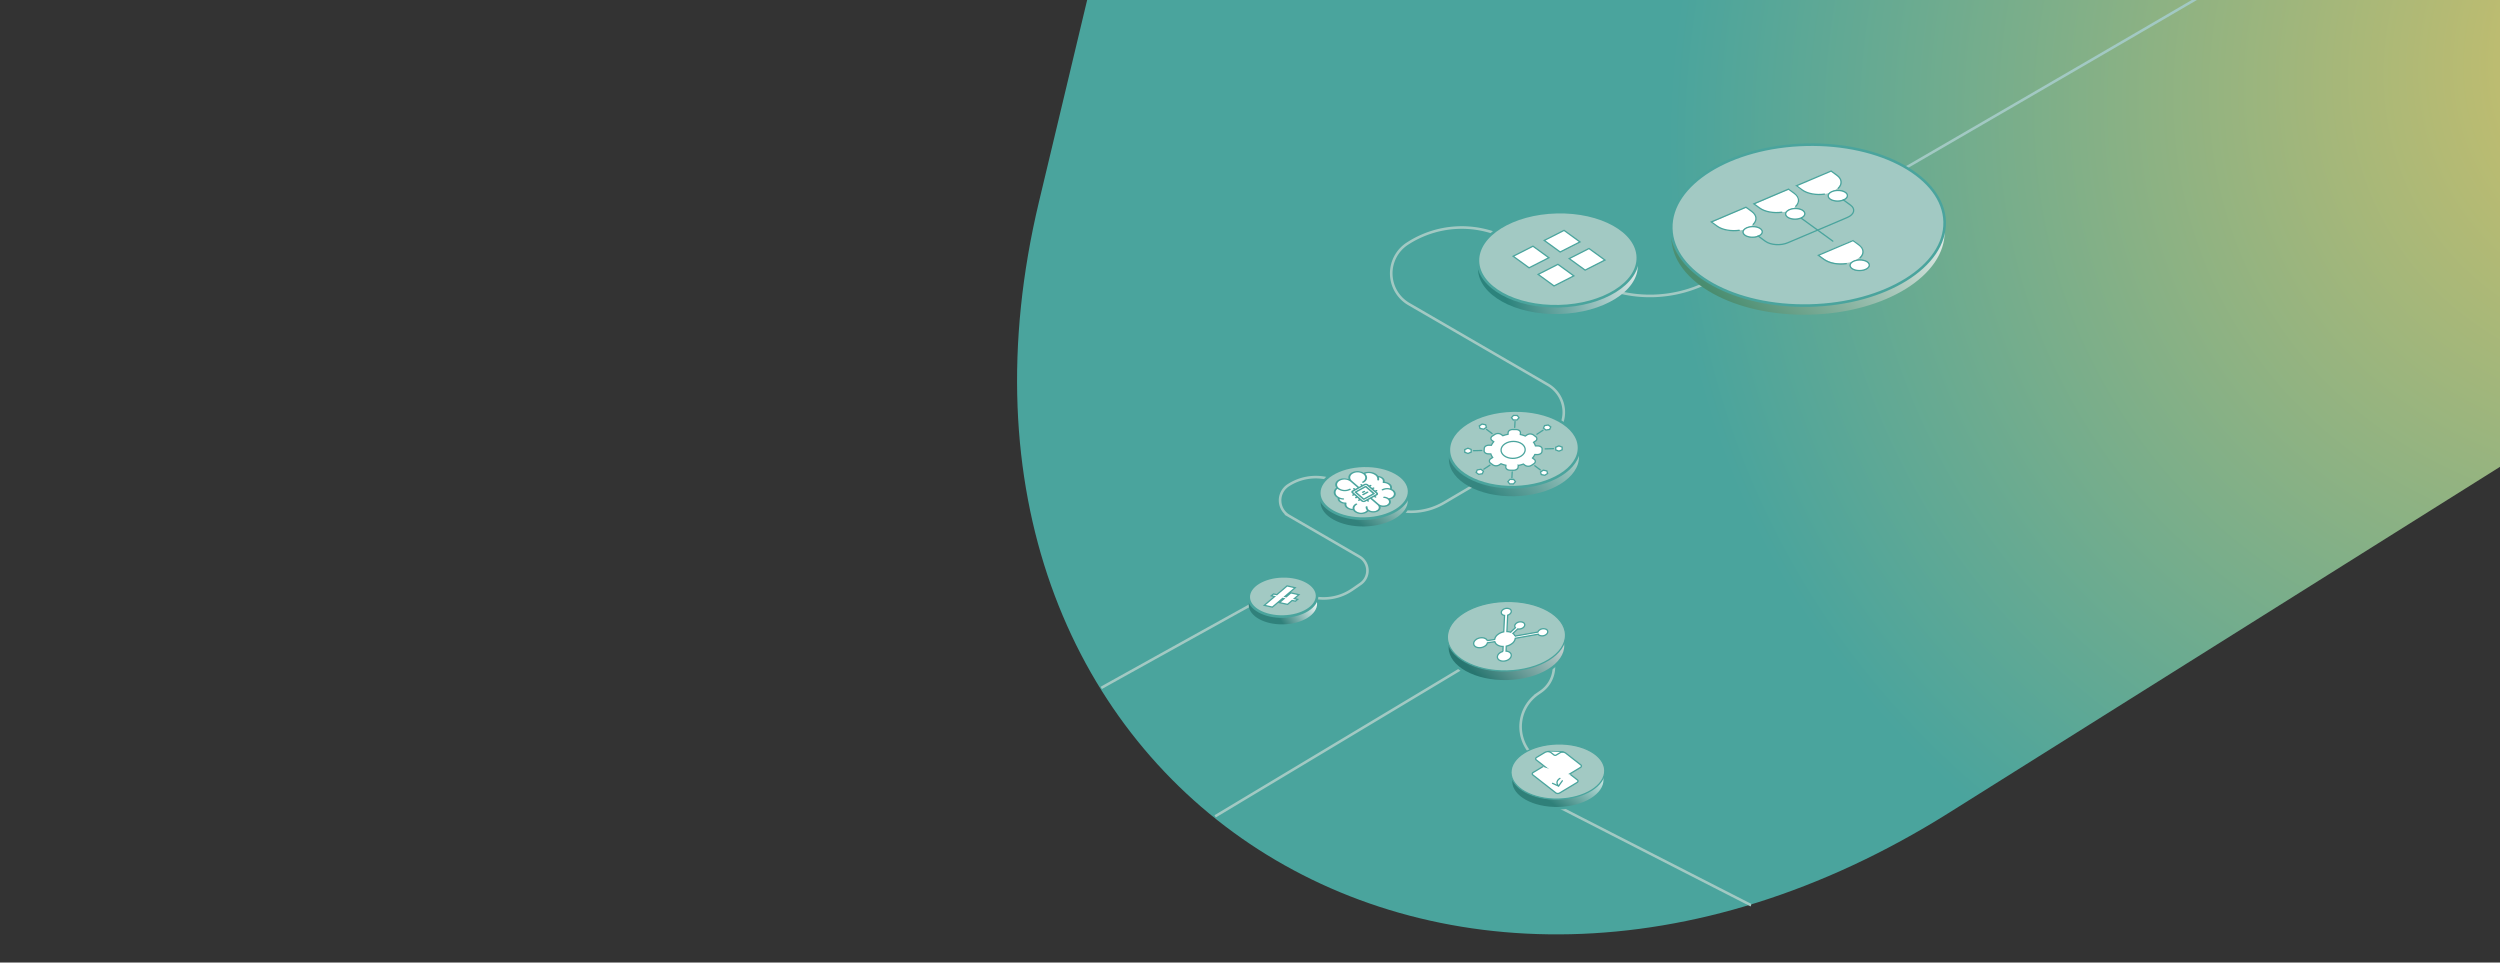 <svg xmlns="http://www.w3.org/2000/svg" xmlns:xlink="http://www.w3.org/1999/xlink" width="1922" height="740" viewBox="0 0 1922 740">
  <rect x="0" y="0" width="1922" height="740" fill="#333333" stroke="none"/>
  <defs>
    <clipPath id="clip-path">
      <rect id="Rectangle_1296" data-name="Rectangle 1296" width="1922" height="740" fill="#fff"/>
    </clipPath>
    <radialGradient id="radial-gradient" cx="0.367" cy="0.2" r="0.534" gradientTransform="matrix(0.694, 0.59, -0.435, 0.694, 0.2, -0.155)" gradientUnits="objectBoundingBox">
      <stop offset="0" stop-color="#dac265"/>
      <stop offset="1" stop-color="#4aa49d"/>
    </radialGradient>
    <linearGradient id="linear-gradient" x1="1.127" y1="0.75" x2="0.5" y2="1" gradientUnits="objectBoundingBox">
      <stop offset="0" stop-color="#f7fcfb"/>
      <stop offset="1" stop-color="#30817b"/>
    </linearGradient>
    <linearGradient id="linear-gradient-2" x1="1.005" y1="0.654" x2="0.5" y2="1" gradientUnits="objectBoundingBox">
      <stop offset="0" stop-color="#a2c9c3"/>
      <stop offset="1" stop-color="#32817b"/>
    </linearGradient>
    <linearGradient id="linear-gradient-3" x1="0.933" y1="0.518" x2="0.276" y2="0.915" gradientUnits="objectBoundingBox">
      <stop offset="0" stop-color="#a2c9c3"/>
      <stop offset="1" stop-color="#358680"/>
    </linearGradient>
    <linearGradient id="linear-gradient-4" x1="1.2" y1="0.767" x2="0.211" y2="1.009" gradientUnits="objectBoundingBox">
      <stop offset="0" stop-color="#fafafa"/>
      <stop offset="1" stop-color="#2c837c"/>
    </linearGradient>
    <linearGradient id="linear-gradient-5" x1="1.146" y1="0.478" x2="0.319" y2="1.013" gradientUnits="objectBoundingBox">
      <stop offset="0" stop-color="#e2e2e2"/>
      <stop offset="1" stop-color="#287670"/>
    </linearGradient>
    <linearGradient id="linear-gradient-6" x1="1.051" y1="0.596" x2="0.5" y2="1" gradientUnits="objectBoundingBox">
      <stop offset="0" stop-color="#c7e6e2"/>
      <stop offset="1" stop-color="#2f8079"/>
    </linearGradient>
    <linearGradient id="linear-gradient-7" x1="1.158" y1="0.527" x2="0.278" y2="1.062" gradientUnits="objectBoundingBox">
      <stop offset="0" stop-color="#fafafa"/>
      <stop offset="1" stop-color="#4a8d70"/>
    </linearGradient>
  </defs>
  <g id="Mask_Group_63" data-name="Mask Group 63" clip-path="url(#clip-path)">
    <g id="Group_5795" data-name="Group 5795">
      <path id="Path_7332" data-name="Path 7332" d="M1459.514,1749.207,963.42,1806.357c-367.5,42.336-728.056-236.652-719.733-556.893l11.306-434.257C265.268,420.36,807.4,266.7,1176.7,553.969l484.8,377.093C2029.583,1217.374,1911.116,1697.192,1459.514,1749.207Z" transform="translate(2941.646 -618.044) rotate(110)" fill="url(#radial-gradient)"/>
      <path id="Path_7676" data-name="Path 7676" d="M2339.577,273.7c10.728-6.09,115.458-64.1,115.458-64.1a60.993,60.993,0,0,1,45.833-5.89,38.832,38.832,0,0,0,31.949-5.8l6.016-4.147a12.394,12.394,0,0,0-.815-20.925l-54.1-31.376a13.808,13.808,0,0,1-.608-23.515h0a38.771,38.771,0,0,1,38.915-1.98l32.537,16.759a50.137,50.137,0,0,0,48.384-1.359l69.666-40.989" transform="translate(-1492.909 255.146)" fill="none" stroke="#a2c9c3" stroke-width="2"/>
      <path id="Path_7677" data-name="Path 7677" d="M2710.607,8.348,2722.491.158a24.484,24.484,0,0,0-1.611-41.338l-106.864-61.981a27.278,27.278,0,0,1-1.2-46.453h0a76.594,76.594,0,0,1,76.876-3.911l64.275,33.108a99.047,99.047,0,0,0,95.581-2.686S3158.064-301.722,3239.9-349.869" transform="translate(-1530.839 336.942)" fill="none" stroke="#a2c9c3" stroke-width="2"/>
      <path id="Path_7681" data-name="Path 7681" d="M2458.408,408.709l225.357-135.173a23.323,23.323,0,0,1,24.726.718h0a23.322,23.322,0,0,1,.339,38.58l-2.282,1.58a30.863,30.863,0,0,0,1.709,51.853l5.93,3.552a15.856,15.856,0,0,1-.08,27.254S2870.01,476.916,2870.42,477" transform="translate(-1524.201 218.896)" fill="none" stroke="#a2c9c3" stroke-width="2"/>
      <line id="Line_145" data-name="Line 145" x1="9" y2="5" transform="translate(1151.5 629.5)" fill="none" stroke="#4aa49d" stroke-linecap="round" stroke-width="7"/>
      <ellipse id="Ellipse_431" data-name="Ellipse 431" cx="26.293" cy="15.468" rx="26.293" ry="15.468" transform="translate(959.633 449.72) rotate(-1.388)" fill="url(#linear-gradient)"/>
      <ellipse id="Ellipse_431-2" data-name="Ellipse 431" cx="26.293" cy="15.468" rx="26.293" ry="15.468" transform="translate(959.633 443.72) rotate(-1.388)" fill="#a2c9c3" stroke="#4aa49d" stroke-miterlimit="10" stroke-width="2"/>
      <ellipse id="Ellipse_431-3" data-name="Ellipse 431" cx="34.545" cy="20.323" rx="34.545" ry="20.323" transform="translate(1013.751 365.939) rotate(-1.388)" stroke="#4aa49d" stroke-miterlimit="10" stroke-width="2" fill="url(#linear-gradient-2)"/>
      <ellipse id="Ellipse_431-4" data-name="Ellipse 431" cx="34.545" cy="20.323" rx="34.545" ry="20.323" transform="translate(1013.751 358.939) rotate(-1.388)" fill="#a2c9c3" stroke="#4aa49d" stroke-miterlimit="10" stroke-width="2"/>
      <ellipse id="Ellipse_431-5" data-name="Ellipse 431" cx="50.04" cy="29.439" rx="50.04" ry="29.439" transform="translate(1113.178 323.867) rotate(-1.388)" fill="url(#linear-gradient-3)"/>
      <ellipse id="Ellipse_431-6" data-name="Ellipse 431" cx="50.04" cy="29.439" rx="50.04" ry="29.439" transform="translate(1113.178 316.867) rotate(-1.388)" fill="#a2c9c3" stroke="#4aa49d" stroke-miterlimit="10" stroke-width="2"/>
      <ellipse id="Ellipse_431-7" data-name="Ellipse 431" cx="61.473" cy="36.165" rx="61.473" ry="36.165" transform="translate(1135.366 170.599) rotate(-1.388)" fill="url(#linear-gradient-4)"/>
      <ellipse id="Ellipse_431-8" data-name="Ellipse 431" cx="61.473" cy="36.165" rx="61.473" ry="36.165" transform="translate(1135.366 164.599) rotate(-1.388)" fill="#a2c9c3" stroke="#4aa49d" stroke-miterlimit="10" stroke-width="2"/>
      <path id="Path_7958" data-name="Path 7958" d="M-5516.519-13363.145s-1.348-5.218,4.627-6.125,7.192,1.647,7.192,1.647,3.9-3.5,9.7,1.627c.079.029,5.327.46,5.013,4.644.033-.052,4.934-.339,5.5,5.281.244-.058,6.363,4.493-1.535,7.714-.08.348,2.7,5.664-6.842,5.1.119-.1-.767,6.673-9.57,3.546.193-.025-5.71,5.338-11.078-.89-.129-.245-4.715,1.646-6.452-4.419-.2-.178-4.578.115-5.082-4.05.261.25-5.792-2.563-.94-7.774.225-.2-2.934-4.108,2.36-6.3S-5516.519-13363.145-5516.519-13363.145Z" transform="translate(6554 13732)" fill="#fff"/>
      <ellipse id="Ellipse_431-9" data-name="Ellipse 431" cx="45.45" cy="26.738" rx="45.45" ry="26.738" transform="translate(1112.072 471.473) rotate(-1.388)" stroke="#4aa49d" stroke-miterlimit="10" stroke-width="2" fill="url(#linear-gradient-5)"/>
      <ellipse id="Ellipse_431-10" data-name="Ellipse 431" cx="45.45" cy="26.738" rx="45.45" ry="26.738" transform="translate(1112.072 463.473) rotate(-1.388)" fill="#a2c9c3" stroke="#4aa49d" stroke-miterlimit="10" stroke-width="1"/>
      <ellipse id="Ellipse_431-11" data-name="Ellipse 431" cx="36.078" cy="21.225" rx="36.078" ry="21.225" transform="translate(1161.115 579.805) rotate(-1.388)" stroke="#4aa49d" stroke-miterlimit="10" stroke-width="2" fill="url(#linear-gradient-6)"/>
      <ellipse id="Ellipse_431-12" data-name="Ellipse 431" cx="36.078" cy="21.225" rx="36.078" ry="21.225" transform="translate(1161.115 572.805) rotate(-1.388)" fill="#a2c9c3" stroke="#4aa49d" stroke-miterlimit="10" stroke-width="1"/>
      <ellipse id="Ellipse_431-13" data-name="Ellipse 431" cx="105.119" cy="61.841" rx="105.119" ry="61.841" transform="translate(1283.374 120.802) rotate(-1.388)" fill="url(#linear-gradient-7)"/>
      <ellipse id="Ellipse_431-14" data-name="Ellipse 431" cx="105.119" cy="61.841" rx="105.119" ry="61.841" transform="translate(1283.374 113.802) rotate(-1.388)" fill="#a2c9c3" stroke="#4aa49d" stroke-miterlimit="10" stroke-width="2"/>
      <path id="Path_7956" data-name="Path 7956" d="M-5238.155-13561.041l26.785-11.6,5.688,4.382s4.437,4.405-.69,8.962a16.8,16.8,0,0,1-10.609,4.427,22.841,22.841,0,0,1-13.507-1.394C-5237.1-13559.325-5238.155-13561.041-5238.155-13561.041Z" transform="translate(6619 13704)" fill="#fff"/>
      <path id="Path_7957" data-name="Path 7957" d="M-5238.155-13561.142l26.552-11.5,5.638,4.344s4.4,4.367-.684,8.884a16.656,16.656,0,0,1-10.517,4.389,22.647,22.647,0,0,1-13.39-1.381C-5237.11-13559.44-5238.155-13561.142-5238.155-13561.142Z" transform="translate(6636.297 13757.158)" fill="#fff"/>
      <path id="Path_7654" data-name="Path 7654" d="M733.691,58.557c-4.351-.706-7.4,1.775-7.4,6.783V70.8l24.785,14.88V80.221c0-5.008-3.049-11.149-7.4-15.669" transform="matrix(-0.588, 0.809, -0.809, -0.588, 1892.092, -414.425)" fill="none" stroke="#4aa49d" stroke-linecap="round" stroke-width="1"/>
      <ellipse id="Ellipse_428" data-name="Ellipse 428" cx="4.072" cy="7.379" rx="4.072" ry="7.379" transform="matrix(0.019, 1, -1, 0.019, 1420.202, 146.275)" fill="none" stroke="#4aa49d" stroke-width="0.5"/>
      <ellipse id="Ellipse_429" data-name="Ellipse 429" cx="4.072" cy="7.379" rx="4.072" ry="7.379" transform="matrix(0.019, 1, -1, 0.019, 1420.202, 146.275)" fill="#fff" stroke="#4aa49d" stroke-width="1"/>
      <path id="Path_7955" data-name="Path 7955" d="M-5238.155-13561.041l26.785-11.6,5.688,4.382s4.437,4.405-.69,8.962a16.8,16.8,0,0,1-10.609,4.427,22.841,22.841,0,0,1-13.507-1.394C-5237.1-13559.325-5238.155-13561.041-5238.155-13561.041Z" transform="translate(6587 13718)" fill="#fff"/>
      <path id="Path_7655" data-name="Path 7655" d="M757.964,73.13c-4.351-.7-7.4,1.776-7.4,6.784v5.455l24.785,14.88V94.794c0-5.008-3.049-11.149-7.4-15.669" transform="matrix(-0.588, 0.809, -0.809, -0.588, 1885.419, -411.59)" fill="none" stroke="#4aa49d" stroke-linecap="round" stroke-width="1"/>
      <ellipse id="Ellipse_430" data-name="Ellipse 430" cx="4.072" cy="7.379" rx="4.072" ry="7.379" transform="matrix(0.019, 1, -1, 0.019, 1387.471, 160.183)" fill="none" stroke="#4aa49d" stroke-width="0.5"/>
      <path id="Path_7954" data-name="Path 7954" d="M-5238.155-13561.041l26.785-11.6,5.688,4.382s4.437,4.405-.69,8.962a16.8,16.8,0,0,1-10.609,4.427,22.841,22.841,0,0,1-13.507-1.394C-5237.1-13559.325-5238.155-13561.041-5238.155-13561.041Z" transform="translate(6554 13732)" fill="#fff"/>
      <ellipse id="Ellipse_431-15" data-name="Ellipse 431" cx="4.072" cy="7.379" rx="4.072" ry="7.379" transform="matrix(0.019, 1, -1, 0.019, 1387.471, 160.183)" fill="#fff" stroke="#4aa49d" stroke-width="1"/>
      <path id="Path_7656" data-name="Path 7656" d="M782.237,87.7c-4.351-.706-7.4,1.775-7.4,6.783v5.455l24.785,14.881v-5.456c0-5.008-3.048-11.149-7.4-15.669" transform="matrix(-0.588, 0.809, -0.809, -0.588, 1878.746, -408.755)" fill="none" stroke="#4aa49d" stroke-linecap="round" stroke-width="1"/>
      <ellipse id="Ellipse_432" data-name="Ellipse 432" cx="4.072" cy="7.379" rx="4.072" ry="7.379" transform="matrix(0.019, 1, -1, 0.019, 1354.74, 174.089)" fill="none" stroke="#4aa49d" stroke-width="0.5"/>
      <ellipse id="Ellipse_433" data-name="Ellipse 433" cx="4.072" cy="7.379" rx="4.072" ry="7.379" transform="matrix(0.019, 1, -1, 0.019, 1354.74, 174.089)" fill="#fff" stroke="#4aa49d" stroke-width="1"/>
      <path id="Path_7657" data-name="Path 7657" d="M760.237,22.7c-4.351-.706-7.4,1.775-7.4,6.783v5.455l24.785,14.881V44.367c0-5.008-3.049-11.149-7.4-15.669" transform="matrix(-0.588, 0.809, -0.809, -0.588, 1895.525, -403.528)" fill="none" stroke="#4aa49d" stroke-linecap="round" stroke-width="1"/>
      <ellipse id="Ellipse_434" data-name="Ellipse 434" cx="4.072" cy="7.379" rx="4.072" ry="7.379" transform="matrix(0.019, 1, -1, 0.019, 1437.037, 199.724)" fill="none" stroke="#4aa49d" stroke-width="0.5"/>
      <ellipse id="Ellipse_435" data-name="Ellipse 435" cx="4.072" cy="7.379" rx="4.072" ry="7.379" transform="matrix(0.019, 1, -1, 0.019, 1437.037, 199.724)" fill="#fff" stroke="#4aa49d" stroke-width="1"/>
      <path id="Path_7658" data-name="Path 7658" d="M736.157,54.813V47.435c0-4.983,4.116-6.588,9.147-3.569l42.685,25.628c5.031,3.021,9.147,9.569,9.147,14.552v7.378" transform="matrix(-0.588, 0.809, -0.809, -0.588, 1893.942, -409.958)" fill="none" stroke="#4aa49d" stroke-width="1"/>
      <line id="Line_135" data-name="Line 135" y1="15.923" transform="matrix(-0.588, 0.809, -0.809, -0.588, 1397.464, 176.956)" fill="none" stroke="#4aa49d" stroke-width="1"/>
      <line id="Line_144" data-name="Line 144" y1="14.339" transform="matrix(-0.588, 0.809, -0.809, -0.588, 1409.065, 185.385)" fill="none" stroke="#4aa49d" stroke-linecap="round" stroke-width="1"/>
      <g id="Group_5684" data-name="Group 5684" transform="matrix(-0.588, 0.809, -0.809, -0.588, 1414.487, -113.379)">
        <path id="Path_7635" data-name="Path 7635" d="M407.034-13.876V1.217l-15.2-7.758V-21.634Z" transform="translate(-8.346 -4.261)" fill="#fff" stroke="#4aa49d" stroke-linecap="round" stroke-width="1" fill-rule="evenodd"/>
        <path id="Path_7636" data-name="Path 7636" d="M374.806-30.328v15.093l-15.2-7.758V-38.087Z" fill="#fff" stroke="#4aa49d" stroke-linecap="round" stroke-width="1" fill-rule="evenodd"/>
        <path id="Path_7637" data-name="Path 7637" d="M407.034,18.13V33.223l-15.2-7.758V10.372Z" transform="translate(-8.346 -12.55)" fill="#fff" stroke="#4aa49d" stroke-linecap="round" stroke-width="1" fill-rule="evenodd"/>
        <path id="Path_7638" data-name="Path 7638" d="M374.806,1.678V16.77l-15.2-7.758V-6.081Z" transform="translate(0 -8.289)" fill="#fff" stroke="#4aa49d" stroke-linecap="round" stroke-width="1" fill-rule="evenodd"/>
      </g>
      <g id="Group_5683" data-name="Group 5683" transform="matrix(-0.602, 0.799, -0.799, -0.602, 1532.546, -143.638)">
        <path id="Path_7664" data-name="Path 7664" d="M625.985,12.907,624.8,11.285A9.977,9.977,0,0,0,626.142,8.5l1.674.6A1.961,1.961,0,0,0,630.58,7.07V5.105a4.518,4.518,0,0,0-2.764-4l-1.674-.6A21.181,21.181,0,0,0,624.8-3.237l1.187-.775c1.073-.793,1.005-2.648-.152-4.153l-1.377-1.884c-1.081-1.556-2.9-2.273-4.061-1.6l-1.187.774a22.956,22.956,0,0,0-3.236-2.51v-1.693a4.552,4.552,0,0,0-2.981-3.855l-1.945-.694c-1.584-.623-2.917.147-2.982,1.724v1.693a11.391,11.391,0,0,0-3.237.2l-1.184-1.621c-1.167-1.5-2.981-2.08-4.063-1.3l-1.374.9c-1.161.676-1.231,2.484-.157,4.046l1.188,1.622A9.941,9.941,0,0,0,597.9-9.576l-1.677-.6a1.96,1.96,0,0,0-2.763,2.022v1.966a4.517,4.517,0,0,0,2.763,4l1.677.6a21.13,21.13,0,0,0,1.341,3.747l-1.188.775c-1.074.794-1,2.651.155,4.156l1.378,1.884c1.083,1.554,2.9,2.269,4.062,1.6L604.83,9.8a22.959,22.959,0,0,0,3.236,2.512V14a4.556,4.556,0,0,0,2.982,3.855l1.945.694c1.584.622,2.916-.148,2.981-1.724V15.134a11.426,11.426,0,0,0,3.236-.2l1.188,1.625c1.167,1.5,2.979,2.076,4.061,1.294l1.377-.9C626.991,16.272,627.059,14.466,625.985,12.907Z" transform="translate(0.902 0.889)" fill="#fff" stroke="#4aa49d" stroke-linecap="round" stroke-width="1"/>
        <path id="Path_7665" data-name="Path 7665" d="M611.263-9.12c-4.271-1.525-7.733.735-7.733,5.05s3.463,9.046,7.734,10.572S619,5.767,619,1.453s-3.461-9.046-7.732-10.572Z" transform="translate(1.657 1.657)" fill="#fff" stroke="#4aa49d" stroke-linecap="round" stroke-width="1"/>
        <g id="Group_5677" data-name="Group 5677" transform="translate(581.413 -12.607)">
          <path id="Path_7666" data-name="Path 7666" d="M639.792,9.837l-2.063.478-2.062-1.951V5.916l2.062-.479,2.063,1.952Z" transform="translate(-577.349 15.39)" fill="#fff" stroke="#4aa49d" stroke-linecap="round" stroke-width="1"/>
          <line id="Line_136" data-name="Line 136" x2="5.285" y2="1.888" transform="translate(51.559 20.116)" fill="none" stroke="#4aa49d" stroke-linecap="round" stroke-width="1"/>
          <path id="Path_7667" data-name="Path 7667" d="M581.413-13.46l2.062-.479,2.063,1.952v2.449l-2.062.478-2.062-1.951Z" transform="translate(-581.413 13.939)" fill="#fff" stroke="#4aa49d" stroke-linecap="round" stroke-width="1"/>
          <line id="Line_137" data-name="Line 137" x1="5.285" y1="1.888" transform="translate(5.598 3.702)" fill="none" stroke="#4aa49d" stroke-linecap="round" stroke-width="1"/>
        </g>
        <g id="Group_5678" data-name="Group 5678" transform="translate(610.219 -31.718)">
          <path id="Path_7668" data-name="Path 7668" d="M611.84-30.852l1.2,2.512-1.2,1.653-2.424-.866-1.2-2.513,1.2-1.653Z" transform="translate(-608.212 31.718)" fill="#fff" stroke="#4aa49d" stroke-linecap="round" stroke-width="1"/>
          <line id="Line_138" data-name="Line 138" y1="5.338" transform="translate(2.415 6.087)" fill="none" stroke="#4aa49d" stroke-linecap="round" stroke-width="1"/>
          <path id="Path_7669" data-name="Path 7669" d="M609.415,27.24l-1.2-2.513,1.2-1.653,2.424.866,1.2,2.512-1.2,1.653Z" transform="translate(-608.212 35.822)" fill="#fff" stroke="#4aa49d" stroke-linecap="round" stroke-width="1"/>
          <line id="Line_139" data-name="Line 139" y2="5.338" transform="translate(2.415 52.504)" fill="none" stroke="#4aa49d" stroke-linecap="round" stroke-width="1"/>
        </g>
        <g id="Group_5679" data-name="Group 5679" transform="translate(589.874 -15.769)">
          <path id="Path_7670" data-name="Path 7670" d="M631.955-14.355l-.589,2.126-2.3-.19-1.729-2.335.589-2.127,2.3.19Z" transform="translate(-586.435 16.88)" fill="#fff" stroke="#4aa49d" stroke-linecap="round" stroke-width="1"/>
          <line id="Line_140" data-name="Line 140" y1="2.481" x2="3.707" transform="translate(37.024 3.986)" fill="none" stroke="#4aa49d" stroke-linecap="round" stroke-width="1"/>
          <path id="Path_7671" data-name="Path 7671" d="M589.285,10.717l.589-2.127,2.3.19,1.728,2.335-.589,2.126-2.3-.19Z" transform="translate(-589.285 18.788)" fill="#fff" stroke="#4aa49d" stroke-linecap="round" stroke-width="1"/>
          <line id="Line_141" data-name="Line 141" x1="3.707" y2="2.481" transform="translate(4.79 25.563)" fill="none" stroke="#4aa49d" stroke-linecap="round" stroke-width="1"/>
        </g>
        <g id="Group_5680" data-name="Group 5680" transform="translate(588.538 -29.696)">
          <path id="Path_7672" data-name="Path 7672" d="M631.588,26.232l-2.339-1.317-.737-2.557,1.615-1.25,2.34,1.316.737,2.557Z" transform="translate(-585.01 33.653)" fill="#fff" stroke="#4aa49d" stroke-linecap="round" stroke-width="1"/>
          <line id="Line_142" data-name="Line 142" x2="3.943" y2="4.963" transform="translate(39.267 49.04)" fill="none" stroke="#4aa49d" stroke-linecap="round" stroke-width="1"/>
          <path id="Path_7673" data-name="Path 7673" d="M589.656-29.837,592-28.521l.737,2.557-1.615,1.25-2.339-1.317-.737-2.557Z" transform="translate(-588.042 29.837)" fill="#fff" stroke="#4aa49d" stroke-linecap="round" stroke-width="1"/>
          <line id="Line_143" data-name="Line 143" x1="3.943" y1="4.963" transform="translate(4.983 5.882)" fill="none" stroke="#4aa49d" stroke-linecap="round" stroke-width="1"/>
        </g>
      </g>
      <path id="Path_7659" data-name="Path 7659" d="M660.653-29.875V-16a5.893,5.893,0,0,0,1.4,4.27c.968,1.421,4.96,6.837,5.5,7.492a7.793,7.793,0,0,0,2.372,2l7.04,2.7c.966.37,1.748-.053,1.748-.945V-22.953a2.744,2.744,0,0,0-1.748-2.284L662.4-30.819C661.436-31.189,660.653-30.766,660.653-29.875Z" transform="matrix(-0.616, 0.788, -0.788, -0.616, 1598.773, 49.093)" fill="#fff" stroke="#4aa49d" stroke-linecap="round" stroke-width="1"/>
      <path id="Path_7660" data-name="Path 7660" d="M668.347,9.407a4.256,4.256,0,0,1-.555-1.943V4.536a1.624,1.624,0,0,0-1.01-1.474l-3.356-1.286A3.234,3.234,0,0,1,661.75.36" transform="matrix(-0.616, 0.788, -0.788, -0.616, 1609.588, 56.948)" fill="#fff" stroke="#4aa49d" stroke-linecap="round" stroke-width="1"/>
      <path id="Path_7661" data-name="Path 7661" d="M687.966-11.311l.793.3,6.885,2.639c.965.37,1.748-.051,1.748-.94V-31.788a2.746,2.746,0,0,0-1.748-2.281L681.08-39.652c-.967-.37-1.748.054-1.748.942v6.527" transform="matrix(-0.616, 0.788, -0.788, -0.616, 1600.71, 40.494)" fill="#fff" stroke="#4aa49d" stroke-linecap="round" stroke-width="1"/>
      <path id="Path_7662" data-name="Path 7662" d="M692.655-22.781l4.97-.2,1.221,4.929" transform="matrix(-0.616, 0.788, -0.788, -0.616, 1609.857, 40.428)" fill="#fff" stroke="#4aa49d" stroke-linecap="round" stroke-width="1"/>
      <path id="Path_7663" data-name="Path 7663" d="M697.19-22.845c0,2.238-1.733,3.455-4.021,3.014a5.914,5.914,0,0,1-1.011-.292" transform="matrix(-0.616, 0.788, -0.788, -0.616, 1609.773, 40.632)" fill="#fff" stroke="#4aa49d" stroke-linecap="round" stroke-width="1"/>
      <path id="Path_7689" data-name="Path 7689" d="M2711.891,102.17a3.181,3.181,0,0,0-1.046,1.441l-17.6,3.114a4.559,4.559,0,0,0-1.6-2.094l3.733-3.436a5.36,5.36,0,0,0,4.22-1.05c1.505-1.231,1.523-2.972.039-3.871a5.1,5.1,0,0,0-5.436.6c-1.279,1.045-1.5,2.445-.627,3.395l-3.733,3.437a9.705,9.705,0,0,0-2.83-.472l.613-12.605a4.81,4.81,0,0,0,1.621-.872c1.507-1.231,1.524-2.971.039-3.871a5.106,5.106,0,0,0-5.435.6c-1.506,1.231-1.523,2.972-.04,3.871a3.71,3.71,0,0,0,1.407.478l-.625,12.614a10.628,10.628,0,0,0-4.657,2.128,6.013,6.013,0,0,0-2.326,3.727l-5.675.865a3.143,3.143,0,0,0-1.326-1.466c-2.062-1.249-5.456-.874-7.548.836s-2.118,4.126-.055,5.375,5.458.873,7.549-.836a4.138,4.138,0,0,0,1.493-2.208l5.676-.865a4.576,4.576,0,0,0,2.12,2.576,8.358,8.358,0,0,0,4.257,1.1l-.134,3.831a7.125,7.125,0,0,0-2.669,1.325c-2.092,1.709-2.116,4.125-.054,5.375s5.457.873,7.549-.836,2.117-4.126.054-5.375a5.4,5.4,0,0,0-2.458-.725l.132-3.83a10.65,10.65,0,0,0,4.575-2.11,5.9,5.9,0,0,0,2.351-3.933l17.614-3.123a2.469,2.469,0,0,0,.788.748,5.106,5.106,0,0,0,5.436-.6c1.505-1.23,1.523-2.971.04-3.871A5.09,5.09,0,0,0,2711.891,102.17Z" transform="translate(-1528.511 382.324)" fill="#fff" stroke="#4aa49d" stroke-width="1"/>
      <path id="Path_7694" data-name="Path 7694" d="M-1735.836-13340.494c.665-.322,9.873-5.5,9.873-5.5s1.115-.434,2.733,1.137,5.956,5.219,5.956,5.219,1.5,1.242-.911,2.426-7.572,3.842-7.572,3.842a3.142,3.142,0,0,1-3.3-.363c-1.381-1.287-6.5-5.713-6.5-5.713S-1736.5-13340.174-1735.836-13340.494Z" transform="translate(2775.515 13718.383)" fill="#fff"/>
      <g id="Group_5690" data-name="Group 5690" transform="translate(1025.36 362.172)">
        <path id="Path_7690" data-name="Path 7690" d="M2564.979,146.157a4.44,4.44,0,0,0,1.042,1.29,8.645,8.645,0,0,0,9.129.764,5.411,5.411,0,0,0,1.5-1.2,7.873,7.873,0,0,0,7.379.152c1.688-.924,2.4-2.385,2.053-3.769a7.916,7.916,0,0,0,5.8-.528c2.2-1.2,2.744-3.31,1.443-4.978a7.681,7.681,0,0,0,2.031-.738c2.784-1.524,3.221-4.344.971-6.288a6.354,6.354,0,0,0-1.592-.988,3.494,3.494,0,0,0-1.258-3.856,7.622,7.622,0,0,0-4.221-1.666,3.2,3.2,0,0,0-1.223-3.039,6.832,6.832,0,0,0-3.808-1.487,5.817,5.817,0,0,0-.946-1.036c-2.47-2.134-6.706-2.71-10.067-1.427a9.836,9.836,0,0,0-9.213-.184c-2.223,1.216-3.09,3.176-2.481,4.984a9.915,9.915,0,0,0-7.619.542c-2.742,1.5-3.43,4.131-1.812,6.215-2.572,1.963-2.71,4.933-.241,7.067a7.569,7.569,0,0,0,1.255.866,3.241,3.241,0,0,0,1.25,2.887,6.928,6.928,0,0,0,4.031,1.5,3.637,3.637,0,0,0,1.413,3.2A7.961,7.961,0,0,0,2564.979,146.157Zm8.52-7.3a.961.961,0,0,1-1.015-.084l-7.251-6.269a.4.4,0,0,1,.108-.7l8.978-4.912a.958.958,0,0,1,1.015.085l7.251,6.268a.4.4,0,0,1-.108.7Zm-8.59-20.889a7.686,7.686,0,0,1,8.114.678c2,1.728,1.613,4.236-.862,5.59a.4.4,0,0,0-.108.7.96.96,0,0,0,1.014.084c3.049-1.668,3.557-4.735,1.179-6.892a8.537,8.537,0,0,1,7.915,1.282,3.6,3.6,0,0,1,1.4,3.354c-.047.272.236.523.632.559s.753-.156.8-.428a3.823,3.823,0,0,0-.185-1.96,4.813,4.813,0,0,1,2.107,1,2.325,2.325,0,0,1,.785,2.729.3.3,0,0,0-.01.085c0,.019-.018.036-.018.055a.121.121,0,0,0,.008.027.407.407,0,0,0,.031.107.624.624,0,0,0,.036.079.515.515,0,0,0,.089.09.462.462,0,0,0,.073.062.753.753,0,0,0,.129.061.885.885,0,0,0,.11.042c.015,0,.025.011.041.016a1.111,1.111,0,0,0,.122.008c.028,0,.054.011.084.012a6.169,6.169,0,0,1,3.961,1.335,2.757,2.757,0,0,1,1.043,2.786,8.862,8.862,0,0,0-6.2.68.4.4,0,0,0-.107.7.957.957,0,0,0,1.014.084,6.727,6.727,0,0,1,7.1.594c1.749,1.512,1.41,3.707-.755,4.891a6.126,6.126,0,0,1-2.029.656,7.018,7.018,0,0,0-3.494-1.238.955.955,0,0,0-.538.1.481.481,0,0,0-.263.326c-.047.273.237.523.632.559a5.087,5.087,0,0,1,2.865,1.118c1.5,1.3,1.209,3.177-.647,4.192a5.764,5.764,0,0,1-6.082-.506l0,0-5.438-4.7,1.683-.921.454.391a.957.957,0,0,0,1.014.084.4.4,0,0,0,.108-.7l-.453-.391,1.121-.614a1.207,1.207,0,0,0,.324-2.1l-.91-.786.572-.313a.4.4,0,0,0,.107-.7.957.957,0,0,0-1.014-.085l-.571.313-1.359-1.175.57-.313a.4.4,0,0,0,.107-.7.957.957,0,0,0-1.014-.085l-.57.313-1.359-1.175.57-.313a.4.4,0,0,0,.108-.7.957.957,0,0,0-1.014-.085l-.57.313-.9-.78a2.881,2.881,0,0,0-3.042-.255l-1.122.614-.462-.4a.957.957,0,0,0-1.014-.084.4.4,0,0,0-.107.7l.462.4-1.685.921-5.439-4.7C2562.045,121.827,2562.434,119.32,2564.909,117.966Zm-10.372,19.527a10.873,10.873,0,0,0,2.736.563c.4.03.749-.168.786-.44s-.253-.52-.649-.55a7.684,7.684,0,0,1-4.438-1.69,3.445,3.445,0,0,1-.036-5.592,9.64,9.64,0,0,0,10.032.759.4.4,0,0,0,.108-.7.957.957,0,0,0-1.014-.085,7.686,7.686,0,0,1-8.115-.678c-2-1.728-1.611-4.236.863-5.59a7.685,7.685,0,0,1,8.114.678l5.439,4.7-1.682.921-.462-.4a.957.957,0,0,0-1.014-.084.4.4,0,0,0-.108.7l.462.4-1.123.614a1.208,1.208,0,0,0-.324,2.1l.9.782-.565.308a.4.4,0,0,0-.108.7.958.958,0,0,0,1.015.085l.564-.309,1.36,1.176-.564.308a.4.4,0,0,0-.108.7.956.956,0,0,0,1.014.085l.564-.309,1.36,1.176-.563.308a.4.4,0,0,0-.108.7.957.957,0,0,0,1.014.085l.563-.308.91.786a2.881,2.881,0,0,0,3.042.254l1.124-.615.454.392a.957.957,0,0,0,1.014.084.4.4,0,0,0,.108-.7l-.453-.391,1.683-.921,5.434,4.7,0,0c1.5,1.3,1.209,3.177-.647,4.192a5.764,5.764,0,0,1-6.086-.509,2.419,2.419,0,0,1-.94-2.169c.038-.273-.252-.52-.65-.55a.951.951,0,0,0-.521.1.478.478,0,0,0-.265.337,3.115,3.115,0,0,0,.968,2.62,3.976,3.976,0,0,1-1.384,1.211,6.724,6.724,0,0,1-7.1-.594c-1.749-1.511-1.41-3.706.755-4.89a.4.4,0,0,0,.108-.7.959.959,0,0,0-1.014-.084c-1.8.986-2.614,2.517-2.357,4a6.094,6.094,0,0,1-3.714-1.326,2.732,2.732,0,0,1-1-2.955c.006-.019,0-.039,0-.06a.437.437,0,0,0,.016-.083.3.3,0,0,0-.014-.031.342.342,0,0,0-.033-.082.415.415,0,0,0-.058-.1.421.421,0,0,0-.071-.063.62.62,0,0,0-.106-.079.869.869,0,0,0-.1-.043.942.942,0,0,0-.144-.045c-.013,0-.022-.009-.036-.011s-.056,0-.083,0a.9.9,0,0,0-.124-.012,5.416,5.416,0,0,1-3.691-1.14A2.61,2.61,0,0,1,2554.537,137.492Z" transform="translate(-2550.077 -116.126)" fill="#4aa49d"/>
        <path id="Path_7691" data-name="Path 7691" d="M2579.8,131.9l-6.346-5.485a.956.956,0,0,0-1.014-.084l-7.857,4.3a.4.4,0,0,0-.108.7l6.345,5.486a.961.961,0,0,0,1.015.084l7.856-4.3A.4.4,0,0,0,2579.8,131.9Zm-1.575.223-6.734,3.684-5.439-4.7,6.734-3.685Z" transform="translate(-2548.305 -114.869)" fill="#4aa49d"/>
        <path id="Path_7692" data-name="Path 7692" d="M2570.709,132.837l3.367-1.842a.4.4,0,0,0,.108-.7.959.959,0,0,0-1.014-.084l-3.367,1.842a.4.4,0,0,0-.108.7A.957.957,0,0,0,2570.709,132.837Z" transform="translate(-2547.656 -114.386)" fill="#4aa49d"/>
        <path id="Path_7693" data-name="Path 7693" d="M2570.5,131.11l1.122-.614a.4.4,0,0,0,.108-.7.959.959,0,0,0-1.014-.084l-1.122.614a.4.4,0,0,0-.108.7A.957.957,0,0,0,2570.5,131.11Z" transform="translate(-2547.682 -114.448)" fill="#4aa49d"/>
      </g>
      <g id="Group_5691" data-name="Group 5691" transform="translate(-1506.827 231.247)">
        <path id="Path_7695" data-name="Path 7695" d="M2504.436,229.529l-1.682,1.432-2.534-.567-3.545,3.017-6.2-1.387,3.545-3.017-1.067-.239-7.931,6.751-6.2-1.387,7.931-6.751-2.533-.567,1.683-1.432,2.533.567,7.931-6.751,6.2,1.387-7.931,6.751,1.067.239,3.545-3.018,6.2,1.387-3.545,3.018Z" fill="#fff" stroke="#4aa49d" stroke-width="1" fill-rule="evenodd"/>
      </g>
    </g>
  </g>
</svg>
